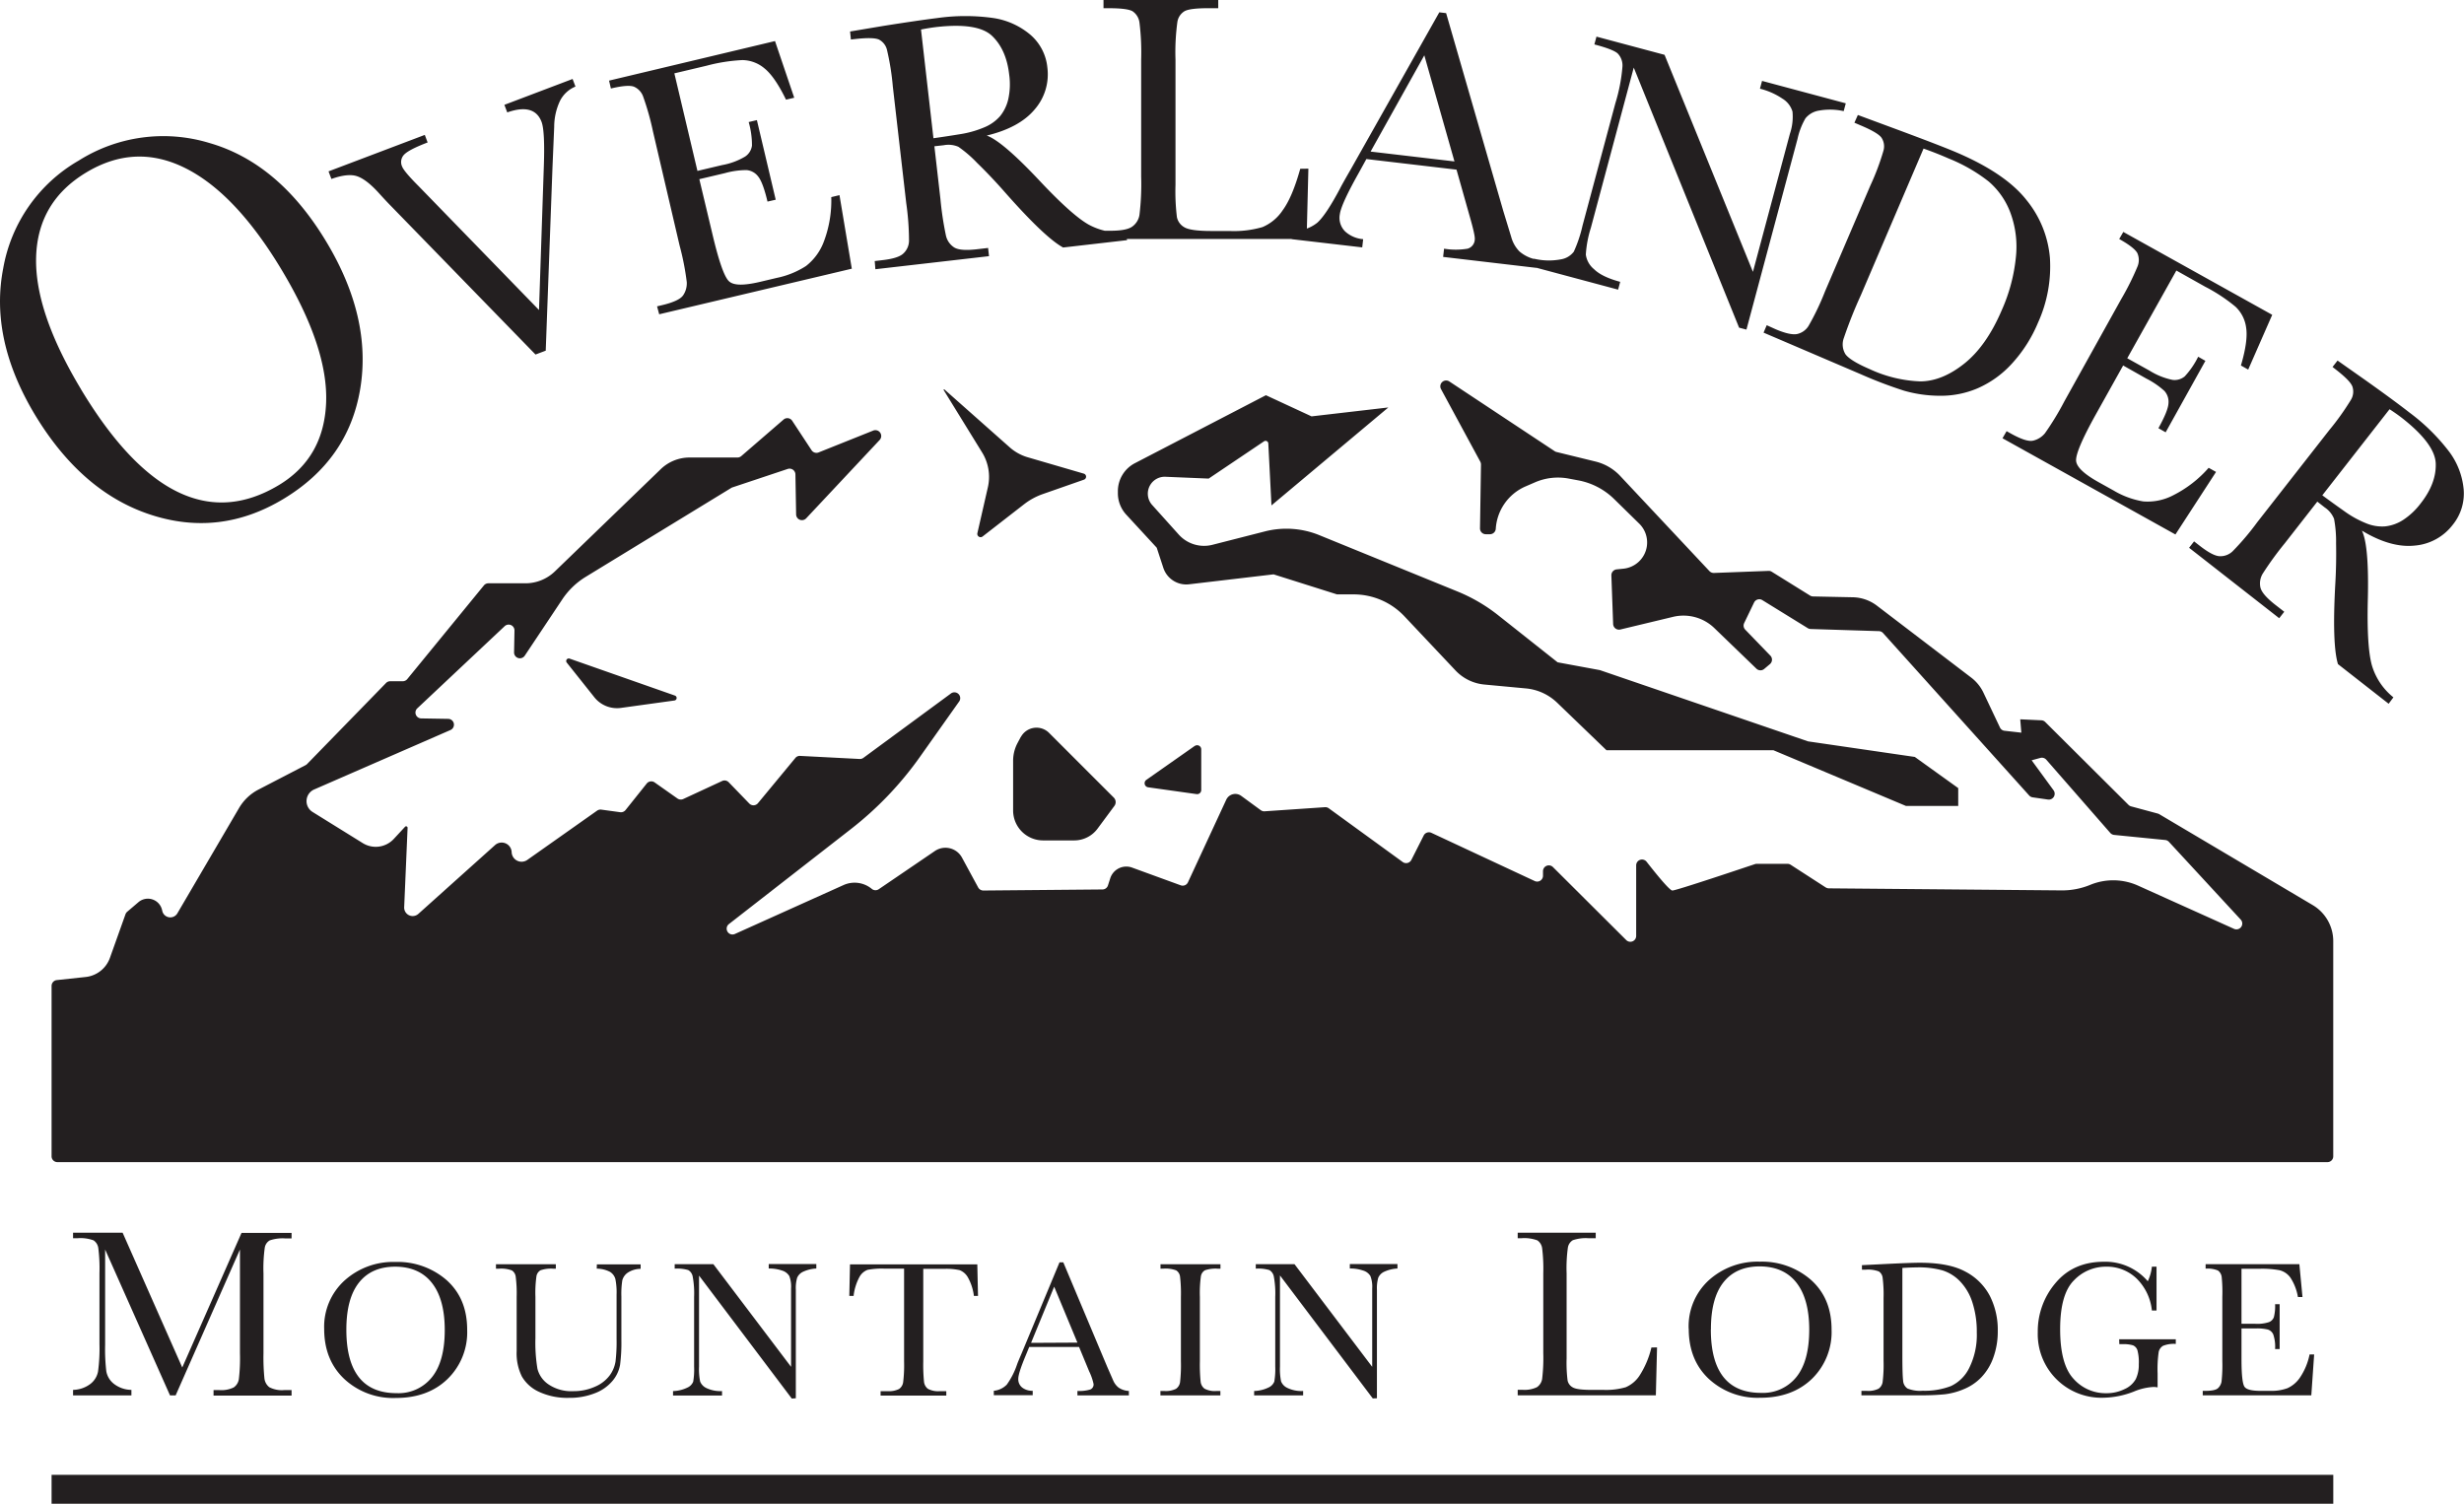 <svg id="Layer_1" data-name="Layer 1" xmlns="http://www.w3.org/2000/svg" viewBox="0 0 600 366.18"><defs><style>.cls-1{fill:#231f20;}</style></defs><path class="cls-1" d="M12.56,281.55V240.07a1.43,1.43,0,0,1,1.28-1.41l7-.75a7.07,7.07,0,0,0,5.93-4.67l3.79-10.62A1.49,1.49,0,0,1,31,222l2.71-2.31a3.54,3.54,0,0,1,5.73,1.81l.07.29a2,2,0,0,0,3.73.53l15-25.61A11.75,11.75,0,0,1,63,192.24l11.42-5.92a1.54,1.54,0,0,0,.36-.27L94,166.32a1.41,1.41,0,0,1,1-.43h3.07a1.43,1.43,0,0,0,1.1-.52l18.66-22.81a1.41,1.41,0,0,1,1.1-.52h9a10.34,10.34,0,0,0,7.2-2.91l25.77-24.89a10.1,10.1,0,0,1,7-2.83h11.67a1.44,1.44,0,0,0,.93-.34l10.3-8.9a1.41,1.41,0,0,1,2.11.3l4.71,7.16a1.42,1.42,0,0,0,1.72.54l13.3-5.32a1.42,1.42,0,0,1,1.56,2.29l-17.88,19.07a1.42,1.42,0,0,1-2.46-.95l-.17-9.74a1.43,1.43,0,0,0-1.87-1.33l-13.46,4.49a1.17,1.17,0,0,0-.3.14l-35.47,21.67a18.35,18.35,0,0,0-5.64,5.42l-9.17,13.76a1.42,1.42,0,0,1-2.6-.82l.1-5.31a1.42,1.42,0,0,0-2.39-1.06l-21.27,20a1.42,1.42,0,0,0,1,2.46l6.52.11a1.42,1.42,0,0,1,.55,2.72L76.49,192.25a3.1,3.1,0,0,0-.38,5.47l12.18,7.56a6,6,0,0,0,7.61-1l2.72-2.94a.36.36,0,0,1,.63.26l-.83,19.32a2.07,2.07,0,0,0,3.44,1.63l18.73-16.8a2.43,2.43,0,0,1,4,1.74h0a2.42,2.42,0,0,0,3.81,1.91l17-12a1.46,1.46,0,0,1,1-.25l4.61.63a1.43,1.43,0,0,0,1.31-.52l5.16-6.46a1.43,1.43,0,0,1,1.93-.27l5.55,3.91a1.45,1.45,0,0,0,1.42.13l9.45-4.38a1.4,1.4,0,0,1,1.62.3l5,5.17a1.42,1.42,0,0,0,2.12-.08l9.1-11a1.38,1.38,0,0,1,1.17-.51l14.5.75a1.42,1.42,0,0,0,.91-.28l21.24-15.62a1.42,1.42,0,0,1,2,2L224,184.32a83.09,83.09,0,0,1-16.8,17.57L177.52,225a1.42,1.42,0,0,0,1.46,2.42l26.41-11.89a6.57,6.57,0,0,1,6.82.86l.1.08a1.41,1.41,0,0,0,1.68.06l13.66-9.3a4.58,4.58,0,0,1,6.59,1.59l3.95,7.28a1.44,1.44,0,0,0,1.27.75l29-.26a1.4,1.4,0,0,0,1.34-1l.55-1.71a4.11,4.11,0,0,1,5.33-2.61l11.82,4.31a1.41,1.41,0,0,0,1.78-.74l9.32-20.1a2.43,2.43,0,0,1,3.64-.94l4.77,3.49a1.39,1.39,0,0,0,.94.27l14.69-1a1.41,1.41,0,0,1,.93.27l18,13.08a1.43,1.43,0,0,0,2.11-.52l3-5.93a1.42,1.42,0,0,1,1.87-.66l25.18,11.75a1.42,1.42,0,0,0,2-1.28v-1.12a1.42,1.42,0,0,1,2.43-1L396,228.92a1.42,1.42,0,0,0,2.42-1V210.73a1.42,1.42,0,0,1,2.54-.88c2.35,3,5.6,7,6.27,7,1,0,18-5.73,20.12-6.43a1.35,1.35,0,0,1,.44-.07h7.48a1.42,1.42,0,0,1,.77.23l8.52,5.51a1.54,1.54,0,0,0,.76.23l56.67.5a18,18,0,0,0,7-1.35h0a14.72,14.72,0,0,1,11.64.19l23.38,10.53a1.42,1.42,0,0,0,1.62-2.26L528.15,205a1.44,1.44,0,0,0-.9-.45l-12.45-1.24a1.46,1.46,0,0,1-.93-.48L498.29,185a1.44,1.44,0,0,0-1.45-.44l-2.12.58,5.34,7.31a1.43,1.43,0,0,1-1.35,2.25l-3.75-.54a1.41,1.41,0,0,1-.85-.46l-35.57-39.54a1.4,1.4,0,0,0-1-.47l-16.63-.52a1.4,1.4,0,0,1-.71-.21l-11.07-6.83a1.41,1.41,0,0,0-2,.59l-2.41,5a1.42,1.42,0,0,0,.25,1.6l6.12,6.33a1.42,1.42,0,0,1-.1,2.07l-1.39,1.17a1.41,1.41,0,0,1-1.9-.06l-10.26-9.9a10.83,10.83,0,0,0-10-2.73l-12.87,3.09a1.43,1.43,0,0,1-1.76-1.33l-.43-11.84a1.43,1.43,0,0,1,1.28-1.47l1.67-.17a6.43,6.43,0,0,0,5.67-5.33h0a6.42,6.42,0,0,0-1.85-5.65l-6.12-6a16.9,16.9,0,0,0-8.73-4.53l-2.35-.44a14.1,14.1,0,0,0-8.21.94l-2.31,1a12.06,12.06,0,0,0-7.2,10.29h0a1.42,1.42,0,0,1-1.42,1.33h-1a1.41,1.41,0,0,1-1.42-1.44l.24-15.53a1.57,1.57,0,0,0-.17-.7l-9.58-17.7a1.42,1.42,0,0,1,2-1.86l25.68,17a1.35,1.35,0,0,0,.44.2l9.52,2.33a12.21,12.21,0,0,1,6,3.5l21.74,23.18a1.46,1.46,0,0,0,1.09.45l13.29-.5a1.34,1.34,0,0,1,.8.21l9.33,5.8a1.4,1.4,0,0,0,.72.21l9.63.2a10,10,0,0,1,5.86,2L480,165a10,10,0,0,1,3,3.71l4,8.44a1.38,1.38,0,0,0,1.12.8l4.09.46-.27-3.25,5.15.24a1.42,1.42,0,0,1,.93.41L518.31,196a1.37,1.37,0,0,0,.63.36l6.49,1.75a1.94,1.94,0,0,1,.36.15l37.37,22.14a10.21,10.21,0,0,1,5,8.79v52.38a1.41,1.41,0,0,1-1.42,1.42H14A1.42,1.42,0,0,1,12.56,281.55ZM138,161.34l6.72,8.44a7.05,7.05,0,0,0,6.51,2.6l13-1.8a.62.62,0,0,0,.12-1.2l-25.65-9A.62.62,0,0,0,138,161.34Zm110.56,18.12-.78,1.47a9.23,9.23,0,0,0-1.08,4.33v12.1a7.3,7.3,0,0,0,7.29,7.29h7.59a7.06,7.06,0,0,0,5.67-2.85l4.12-5.56a1.55,1.55,0,0,0-.14-2l-15.78-15.78A4.33,4.33,0,0,0,248.59,179.46Zm42.35,2.19-11.74,8.24a1,1,0,0,0,.44,1.83l11.74,1.65a1,1,0,0,0,1.16-1v-9.89A1,1,0,0,0,290.94,181.65ZM229.8,95l9.36,15.19a11.35,11.35,0,0,1,1.4,8.44L238,129.83a.8.8,0,0,0,1.27.81l10.13-7.87a16.07,16.07,0,0,1,4.53-2.46l10-3.5a.77.77,0,0,0,0-1.47l-13.71-4a11.42,11.42,0,0,1-4.3-2.37L230,94.86A.11.11,0,0,0,229.8,95Zm79.81,28.07,28.46-23.85-18.7,2.17-11.11-5.15-31.9,16.55a7.68,7.68,0,0,0-4.15,6.82v.46a7.68,7.68,0,0,0,2,5.21l7.46,8.09,1.61,4.91a5.88,5.88,0,0,0,6.28,4l20.56-2.42,15.45,4.88h4A17,17,0,0,1,342,150.09l12.44,13.19a11.06,11.06,0,0,0,7,3.41l10.15.95a12.65,12.65,0,0,1,7.6,3.49l12,11.56h40.65l32.26,13.56h12.74v-4.34l-10.57-7.59-26-3.79-50.69-17.35-10.29-1.9-14.42-11.42a40.81,40.81,0,0,0-9.94-5.82l-33.66-13.72a21.21,21.21,0,0,0-13.28-.91l-12.73,3.25a8.28,8.28,0,0,1-8.23-2.49l-6.47-7.2a4.11,4.11,0,0,1-.39-5h0a4.11,4.11,0,0,1,3.62-1.87l10.53.44,13.52-9.1a.67.67,0,0,1,1,.52ZM44.38,333l14.43-32.77H71v1.34H69.51a9.68,9.68,0,0,0-3.83.48,2.51,2.51,0,0,0-1.21,1.8,36.38,36.38,0,0,0-.31,6.25v19.43a50.41,50.41,0,0,0,.23,6.12,3.18,3.18,0,0,0,1.19,2.15,6.61,6.61,0,0,0,3.63.7H71v1.34H52v-1.34h1.41a6.88,6.88,0,0,0,3.49-.64,3,3,0,0,0,1.26-2,43.42,43.42,0,0,0,.27-6.32V304.27L42.77,339.79H41.4L25.6,304.27v23.19a45.87,45.87,0,0,0,.29,6.49,5,5,0,0,0,1.81,3A7.07,7.07,0,0,0,32,338.45v1.34H17.79v-1.34a7.24,7.24,0,0,0,4.14-1.39A5,5,0,0,0,23.87,334a41.33,41.33,0,0,0,.35-6.72V310.05a39.62,39.62,0,0,0-.28-6.11,2.7,2.7,0,0,0-1.16-1.9,9.18,9.18,0,0,0-3.9-.52H17.79v-1.34H29.86Zm34.56-9.35a15.22,15.22,0,0,1,5-11.87,17.68,17.68,0,0,1,12.34-4.48,18.17,18.17,0,0,1,12.48,4.43c3.34,3,5,7,5,12.09a15.86,15.86,0,0,1-4.8,12q-4.78,4.61-12.61,4.6a17.45,17.45,0,0,1-12.49-4.6Q78.94,331.19,78.94,323.6Zm5.4.17q0,7.69,3.07,11.57t9.23,3.86a10.4,10.4,0,0,0,8.52-3.86q3.14-3.87,3.14-11.52,0-7.45-3.09-11.42t-8.95-4q-5.78,0-8.85,3.88T84.34,323.77Zm61-15.93H156v1.09a5.76,5.76,0,0,0-3.17.95,3.3,3.3,0,0,0-1.29,1.82,21,21,0,0,0-.23,3.94v10.63a42,42,0,0,1-.32,6.05,8.31,8.31,0,0,1-1.84,3.89,10.39,10.39,0,0,1-4.28,3,16.68,16.68,0,0,1-6.36,1.13,16.25,16.25,0,0,1-7.22-1.45,9.24,9.24,0,0,1-4.21-3.75,12.69,12.69,0,0,1-1.27-6.16l0-3.27v-9.94a32.12,32.12,0,0,0-.23-4.93,2.11,2.11,0,0,0-.94-1.53,7.41,7.41,0,0,0-3.14-.42h-.73v-1.09h14.58v1.09h-.64a8,8,0,0,0-3.08.38,2.08,2.08,0,0,0-1,1.45,29.42,29.42,0,0,0-.25,5.05v10.05a38.4,38.4,0,0,0,.49,7.43,6.48,6.48,0,0,0,2.72,3.83,9.88,9.88,0,0,0,6,1.63,12.61,12.61,0,0,0,5.31-1.09,8.65,8.65,0,0,0,3.56-2.74,7.8,7.8,0,0,0,1.42-3.36,39.78,39.78,0,0,0,.26-5.46V315.22a16.29,16.29,0,0,0-.3-3.8,3,3,0,0,0-1.32-1.72,7.15,7.15,0,0,0-3.21-.77Zm47.47,32.68-22.59-29.95v22.18a15.13,15.13,0,0,0,.27,3.62A3,3,0,0,0,172,338a7.82,7.82,0,0,0,3.82.74v1.08H163.89v-1.08a8.51,8.51,0,0,0,3.48-.84,2.7,2.7,0,0,0,1.43-1.45,17.73,17.73,0,0,0,.22-3.67V315.81a22.48,22.48,0,0,0-.34-4.93,2.29,2.29,0,0,0-1.08-1.6,9.46,9.46,0,0,0-3.31-.35v-1.09h9.42l18.92,25V313.73a7.16,7.16,0,0,0-.43-3,3.1,3.1,0,0,0-1.78-1.34,9.38,9.38,0,0,0-3.23-.49v-1.09h11.59v1.09a8.61,8.61,0,0,0-3.19.77,2.86,2.86,0,0,0-1.48,1.48,9,9,0,0,0-.32,2.9v26.44Zm15.09-25h-1.09l.17-7.68h31l.17,7.68h-1a12.24,12.24,0,0,0-1.49-4.56,3.94,3.94,0,0,0-2-1.72,15.09,15.09,0,0,0-3.7-.31h-5.14v22.54a41.55,41.55,0,0,0,.18,4.93,2.51,2.51,0,0,0,.95,1.74,5.27,5.27,0,0,0,2.92.57h1.56v1.08H214.43v-1.08h1.65a5.59,5.59,0,0,0,2.84-.52,2.45,2.45,0,0,0,1-1.62,33.72,33.72,0,0,0,.23-5.1V308.93h-4.74a18.57,18.57,0,0,0-4.15.29,3.76,3.76,0,0,0-2,1.78A12.64,12.64,0,0,0,207.86,315.52ZM262.76,328H250.62l-.82,2c-1.23,2.93-1.84,4.85-1.84,5.74a2.54,2.54,0,0,0,1,2.18,4,4,0,0,0,2.51.75v1.08H242v-1.08a5.1,5.1,0,0,0,3.16-1.5,18.67,18.67,0,0,0,2.5-4.91c.07-.24.45-1.15,1.13-2.74L258,307.39h.92l10.67,25.38,1.46,3.34a4.46,4.46,0,0,0,1.33,1.78,4.82,4.82,0,0,0,2.51.82v1.08H262.36v-1.08a9.22,9.22,0,0,0,3.12-.35,1.31,1.31,0,0,0,.81-1.35,13.81,13.81,0,0,0-1.08-3.09Zm-.4-1.06-5.66-13.62L251.07,327Zm20.23-18v-1.09h14.6v1.09h-.68a8,8,0,0,0-3.08.38,2.05,2.05,0,0,0-1,1.45,29.42,29.42,0,0,0-.25,5.05v15.66a41.4,41.4,0,0,0,.18,4.94,2.48,2.48,0,0,0,.94,1.73,5.27,5.27,0,0,0,2.93.57h.94v1.08h-14.6v-1.08h.94a5.59,5.59,0,0,0,2.84-.52,2.37,2.37,0,0,0,1-1.62,36.39,36.39,0,0,0,.21-5.1V315.81a34.66,34.66,0,0,0-.21-4.93,2.11,2.11,0,0,0-.94-1.53,7.52,7.52,0,0,0-3.16-.42Zm51.69,31.59-22.6-29.95v22.18a15.13,15.13,0,0,0,.27,3.62,3,3,0,0,0,1.55,1.6,7.82,7.82,0,0,0,3.82.74v1.08H305.39v-1.08a8.52,8.52,0,0,0,3.49-.84,2.68,2.68,0,0,0,1.42-1.45,17.46,17.46,0,0,0,.23-3.67V315.81a22.48,22.48,0,0,0-.34-4.93,2.3,2.3,0,0,0-1.09-1.6,9.38,9.38,0,0,0-3.31-.35v-1.09h9.43l18.92,25V313.73a7.13,7.13,0,0,0-.44-3,3.07,3.07,0,0,0-1.78-1.34,9.34,9.34,0,0,0-3.23-.49v-1.09h11.6v1.09a8.67,8.67,0,0,0-3.2.77,2.9,2.9,0,0,0-1.48,1.48,9.3,9.3,0,0,0-.32,2.9v26.44ZM8.51,101Q-2.57,82.56.78,65.36A37.81,37.81,0,0,1,19.16,39.11a38.6,38.6,0,0,1,32-4.24q16.83,4.91,28.3,24,11.12,18.48,8.26,35.79T69,121.51q-15.48,9.31-32.28,3.84T8.51,101Zm11.22-6.19q11.55,19.18,23.59,25t24.54-1.66q11-6.6,11.55-20.06T68.51,65.59Q57.35,47.05,45.13,40.94T21,42Q9.24,49.08,8.8,62.48T19.73,94.79ZM202.42,48l2-.48,3,17.91-46.9,11.1L160,74.6l1.17-.28c2.81-.66,4.54-1.47,5.18-2.41a5.18,5.18,0,0,0,.88-3.23,64.22,64.22,0,0,0-1.75-8.92L159,32a64.72,64.72,0,0,0-2.37-8.43,4.1,4.1,0,0,0-2.31-2.48c-1-.34-2.83-.19-5.56.46l-.45-1.92L188.72,10l4.68,13.8-2,.47q-2.74-5.62-5.27-7.64a8.52,8.52,0,0,0-5.35-2A41.77,41.77,0,0,0,172.06,16l-7.85,1.86,5.62,23.76,6-1.42a16.56,16.56,0,0,0,5.62-2.08,3.79,3.79,0,0,0,1.66-2.66,20.3,20.3,0,0,0-.8-5.74l2-.47,4.58,19.38-2,.46c-.74-3.14-1.51-5.19-2.29-6.13a3.92,3.92,0,0,0-2.81-1.54,19.4,19.4,0,0,0-5.27.74l-6.23,1.47L173.48,57q2.37,10.08,4.09,11.54c1.14,1,3.61,1,7.4.12l4.22-1a20.75,20.75,0,0,0,7.07-2.88,13.48,13.48,0,0,0,4.37-6A28.25,28.25,0,0,0,202.42,48Zm335.41,65.92,1.79,1-9.89,15.23-42.11-23.43,1-1.73,1.05.59c2.53,1.4,4.34,2,5.46,1.71a5.29,5.29,0,0,0,2.83-1.79,68.18,68.18,0,0,0,4.72-7.76l13.87-24.94A65,65,0,0,0,520.45,65a4.1,4.1,0,0,0,0-3.38q-.74-1.36-4.41-3.42l1-1.72L553.3,76.66,547.45,90l-1.77-1c1.18-4,1.6-7.06,1.27-9.2a8.49,8.49,0,0,0-2.59-5.11,40.64,40.64,0,0,0-7.4-4.88l-7-3.93L518,87.24l5.4,3A16.94,16.94,0,0,0,529,92.5a3.84,3.84,0,0,0,3-.85,20.14,20.14,0,0,0,3.27-4.78l1.76,1-9.68,17.4-1.76-1c1.57-2.83,2.39-4.85,2.45-6.08a3.94,3.94,0,0,0-1-3,20,20,0,0,0-4.39-3L517,89l-6.7,12q-5,9-4.75,11.28c.18,1.49,2,3.19,5.38,5.08l3.79,2.11a20.62,20.62,0,0,0,7.17,2.63,13.42,13.42,0,0,0,7.29-1.49A28.45,28.45,0,0,0,537.83,113.91ZM274.44,58.48l-15.56,1.79q-4.47-2.42-14.41-13.72-3.18-3.61-6.53-6.87a29.58,29.58,0,0,0-4.56-3.93,6.08,6.08,0,0,0-3.55-.39l-2.3.26L229,48.46a77.81,77.81,0,0,0,1.34,8.89,4.62,4.62,0,0,0,2.07,2.94c1,.58,2.81.71,5.43.41l2.77-.32.22,2-27.67,3.18L213,63.57l1.87-.22c2.48-.28,4.15-.79,5-1.53a4.29,4.29,0,0,0,1.48-3.13,65.68,65.68,0,0,0-.68-9.27l-3.26-28.35A62.34,62.34,0,0,0,216,12.2a3.84,3.84,0,0,0-2-2.58q-1.41-.6-5.8-.11l-1,.11L207,7.67l8.23-1.38Q223.4,5,228.26,4.39a48.82,48.82,0,0,1,13.63,0,18.11,18.11,0,0,1,9,4.06,12.07,12.07,0,0,1,4.15,8,13,13,0,0,1-3.06,10.16q-3.72,4.48-11.71,6.4,3.83,1.34,13.13,11.27Q261,52.34,265,54.64a15.69,15.69,0,0,0,9.2,1.88ZM227.3,33.66c2.13-.3,4.33-.63,6.58-1A25,25,0,0,0,239.7,31a10.3,10.3,0,0,0,3.82-2.71,10.14,10.14,0,0,0,2-4.14,16.79,16.79,0,0,0,.22-6q-.69-6.09-4.17-9.41t-13.7-2.14c-1.05.13-2.25.32-3.6.59ZM581.65,171.37l-12.34-9.65q-1.48-4.86-.63-19.89c.18-3.2.23-6.36.17-9.48a29.88,29.88,0,0,0-.49-6,6,6,0,0,0-2.25-2.77l-1.83-1.43-7.95,10.18a78.7,78.7,0,0,0-5.29,7.28,4.58,4.58,0,0,0-.59,3.54c.31,1.12,1.51,2.49,3.58,4.11l2.2,1.71L555,150.54l-21.94-17.15,1.21-1.56,1.49,1.16c2,1.54,3.51,2.35,4.66,2.45a4.31,4.31,0,0,0,3.24-1.2,64.13,64.13,0,0,0,6-7.08l17.58-22.48a63.19,63.19,0,0,0,5.22-7.31,3.85,3.85,0,0,0,.36-3.25c-.38-1-1.73-2.34-4.05-4.15l-.78-.61,1.22-1.56,6.82,4.8q6.79,4.82,10.65,7.83a48.62,48.62,0,0,1,9.71,9.56,18.08,18.08,0,0,1,3.53,9.18,12.06,12.06,0,0,1-2.65,8.61,13,13,0,0,1-9.31,5.08q-5.79.6-12.83-3.65,1.8,3.63,1.44,17.25-.25,11.07,1,15.56a15.67,15.67,0,0,0,5.24,7.79ZM565.5,120.61c1.72,1.28,3.52,2.57,5.4,3.9a24.82,24.82,0,0,0,5.28,2.92,10.14,10.14,0,0,0,4.61.75,10,10,0,0,0,4.34-1.54,17,17,0,0,0,4.36-4.11q3.78-4.83,3.63-9.63t-8.25-11.14c-.84-.65-1.83-1.35-3-2.11ZM318.6,41.07l-.43,17.12H268.73v-2h1.72q3.74,0,5.17-.95a4.33,4.33,0,0,0,1.85-2.94,62.31,62.31,0,0,0,.41-9.29V14.51a59.21,59.21,0,0,0-.41-9,3.91,3.91,0,0,0-1.72-2.79Q274.45,2,270,2h-1.29V0h27.94V2H294.1q-4.29,0-5.63.71a3.71,3.71,0,0,0-1.77,2.64,54.36,54.36,0,0,0-.46,9.19V45a51.54,51.54,0,0,0,.35,7.9,3.69,3.69,0,0,0,1.86,2.47q1.53.88,6.55.88h4.42a24.88,24.88,0,0,0,8-.95,11.09,11.09,0,0,0,4.93-4.11q2.34-3.18,4.27-10.09ZM423.48,79.79,397.83,16.46l-10.44,39A26.91,26.91,0,0,0,386.16,62a5.55,5.55,0,0,0,2,3.55c1.26,1.25,3.39,2.28,6.37,3.08l-.51,1.9L373,64.9l.51-1.91a15.58,15.58,0,0,0,6.54.17,4.93,4.93,0,0,0,3.18-1.87,32.29,32.29,0,0,0,2.13-6.37l8-29.8a41.2,41.2,0,0,0,1.71-8.83A4.19,4.19,0,0,0,393.9,13q-1.14-1-5.66-2.18l.51-1.9,16.58,4.43L426.85,66.2l9-33.61a13,13,0,0,0,.63-5.43A5.54,5.54,0,0,0,434,24a17,17,0,0,0-5.44-2.4l.51-1.9,20.39,5.46-.51,1.9a15.43,15.43,0,0,0-6-.13,5.29,5.29,0,0,0-3.31,1.89,17.17,17.17,0,0,0-1.93,5L425.27,80.26ZM354.67,41.31l-21.95-2.58-1.92,3.49q-4.26,7.58-4.55,10a4.67,4.67,0,0,0,1.31,4.15,7.36,7.36,0,0,0,4.38,1.87l-.23,2-17.18-2,.23-2a9.31,9.31,0,0,0,6-2q2.13-1.89,5.56-8.36c.19-.4,1.07-2,2.63-4.7L350.48,3l1.66.2,13.92,48.17L368,57.73a8,8,0,0,0,2,3.5,8.74,8.74,0,0,0,4.36,2l-.23,2-22.72-2.67.23-2a17.48,17.48,0,0,0,5.72,0,2.42,2.42,0,0,0,1.76-2.28q.11-.95-1.3-5.82Zm-.5-2-7.34-25.84L333.75,36.91ZM452.4,28l9,3.33q11.25,4.17,15.07,5.81,11.91,5.1,17,11.58a25.64,25.64,0,0,1,5.7,14.09,33.1,33.1,0,0,1-2.89,15.74,34.14,34.14,0,0,1-6.37,10,24.58,24.58,0,0,1-8.34,6,22.7,22.7,0,0,1-9.28,1.82,31.7,31.7,0,0,1-8.64-1.23,106.24,106.24,0,0,1-10.51-4L429.44,81l.77-1.81,2.21,1q3.43,1.45,5.13,1.16a4.37,4.37,0,0,0,2.85-2,62.54,62.54,0,0,0,4-8.38l11.05-25.8a59.63,59.63,0,0,0,3.17-8.43,3.81,3.81,0,0,0-.48-3.23q-.9-1.22-5-2.95l-1.58-.68Zm16,8.17L453.11,71.93A110.11,110.11,0,0,0,449,82.27a4.54,4.54,0,0,0,.39,4c.72,1,2.68,2.24,5.86,3.6a32,32,0,0,0,12.3,3q5.31,0,10.74-4.31t9.16-13.05a41.89,41.89,0,0,0,3.43-12.86,23.83,23.83,0,0,0-1.32-10.81,18.54,18.54,0,0,0-5.31-7.65,39.51,39.51,0,0,0-9.7-5.58C472.58,37.74,470.52,36.93,468.42,36.19Zm-64.9,291.94-.29,11.66H369.57v-1.34h1.17a6.93,6.93,0,0,0,3.52-.64,3,3,0,0,0,1.26-2,42.86,42.86,0,0,0,.28-6.32V310.05a41,41,0,0,0-.28-6.11,2.74,2.74,0,0,0-1.17-1.9,9.15,9.15,0,0,0-3.9-.52h-.88v-1.34h19v1.34h-1.75A9.72,9.72,0,0,0,383,302a2.57,2.57,0,0,0-1.21,1.8,36.38,36.38,0,0,0-.31,6.25v20.74a34.51,34.51,0,0,0,.24,5.38,2.49,2.49,0,0,0,1.27,1.68c.69.4,2.17.6,4.45.6h3a17.21,17.21,0,0,0,5.42-.64,7.6,7.6,0,0,0,3.36-2.81,22,22,0,0,0,2.91-6.87Zm7.7-4.53a15.22,15.22,0,0,1,4.95-11.87,17.71,17.71,0,0,1,12.35-4.48A18.14,18.14,0,0,1,441,311.68c3.34,3,5,7,5,12.09a15.88,15.88,0,0,1-4.79,12q-4.8,4.61-12.62,4.6a17.45,17.45,0,0,1-12.49-4.6Q411.23,331.19,411.22,323.6Zm5.4.17q0,7.69,3.07,11.57t9.23,3.86a10.42,10.42,0,0,0,8.53-3.86q3.12-3.87,3.13-11.52,0-7.45-3.09-11.42t-8.95-4q-5.78,0-8.85,3.88T416.62,323.77Zm36.79-15.67,5.26-.26q6.57-.33,8.86-.33,7.11,0,11.09,2.17a14.07,14.07,0,0,1,5.93,5.88,18.25,18.25,0,0,1,1.94,8.56,18.56,18.56,0,0,1-1.06,6.42,13.47,13.47,0,0,1-2.91,4.83,12.31,12.31,0,0,1-4.29,2.92,17,17,0,0,1-4.63,1.25,57.14,57.14,0,0,1-6.17.25H453.27v-1.08h1.32a5.59,5.59,0,0,0,2.84-.52,2.41,2.41,0,0,0,1-1.62,33.72,33.72,0,0,0,.23-5.1V316.06a32.31,32.31,0,0,0-.23-4.93,2.1,2.1,0,0,0-.94-1.53,7.43,7.43,0,0,0-3.15-.42h-.94Zm9.85.66v21.35c0,3.15.06,5.19.18,6.1a2.47,2.47,0,0,0,1.06,1.92,8.1,8.1,0,0,0,3.73.55,17.7,17.7,0,0,0,6.86-1.14,9.43,9.43,0,0,0,4.49-4.5,18,18,0,0,0,1.8-8.56,23,23,0,0,0-1.05-7.24,13.15,13.15,0,0,0-3-5.17,10.19,10.19,0,0,0-4.34-2.71,21.54,21.54,0,0,0-6.1-.72Q465.09,308.64,463.26,308.76Zm52.79,17.39h13.79v1.13a7,7,0,0,0-3.1.46,2.28,2.28,0,0,0-1.07,1.53,29.42,29.42,0,0,0-.26,5.19v3.4a5.65,5.65,0,0,0-1-.1,14.25,14.25,0,0,0-4.75,1.11,21.15,21.15,0,0,1-7.43,1.51,15.49,15.49,0,0,1-16-15.95,18.13,18.13,0,0,1,4.34-12q4.33-5.16,11.78-5.16A13.59,13.59,0,0,1,523,312a11,11,0,0,0,1-3.55h1.13v10.67H524a12.74,12.74,0,0,0-3.74-7.8,10.42,10.42,0,0,0-7.41-2.87,10.73,10.73,0,0,0-7.84,3.34q-3.35,3.35-3.35,11.88t3.23,12.05a10.41,10.41,0,0,0,8,3.54,9.81,9.81,0,0,0,4.46-1,5.81,5.81,0,0,0,2.73-2.44,8,8,0,0,0,.73-3.62,11.27,11.27,0,0,0-.34-3.43,2,2,0,0,0-1.05-1.16,7.88,7.88,0,0,0-2.59-.29h-.76Zm46.34,3.7h1.14l-.69,9.94H536.38v-1.08H537c1.59,0,2.62-.22,3.08-.64a2.88,2.88,0,0,0,.88-1.61,36.67,36.67,0,0,0,.19-5V315.81A36.21,36.21,0,0,0,541,311a2.29,2.29,0,0,0-.92-1.62,6.59,6.59,0,0,0-3-.45v-1.09h22.83l.76,8h-1.11a12.34,12.34,0,0,0-1.85-4.75,4.64,4.64,0,0,0-2.6-1.77,23.28,23.28,0,0,0-4.86-.36h-4.43v13.4h3.4a9.12,9.12,0,0,0,3.26-.4,2.08,2.08,0,0,0,1.22-1.21,10.83,10.83,0,0,0,.3-3.17h1.11v10.93H554a9.32,9.32,0,0,0-.45-3.57,2.17,2.17,0,0,0-1.31-1.18,10.85,10.85,0,0,0-2.91-.27h-3.51V331c0,3.79.25,6,.73,6.69s1.8,1,3.94,1h2.38a11.3,11.3,0,0,0,4.14-.65,7.34,7.34,0,0,0,3.1-2.67A15.47,15.47,0,0,0,562.39,329.85ZM132.89,85.39l-2.49.94L95.23,50.19q-1-1-3.17-3.39c-2-2.17-3.77-3.48-5.25-3.93s-3.52-.21-6.11.71L80,41.73l23.44-8.88.69,1.84q-4.36,1.66-5.63,2.87a2.6,2.6,0,0,0-.58,3c.3.78,1.61,2.36,4,4.75l29.33,30.18,1.17-34.82q.31-8.74-.55-11-1.76-4.61-8.35-2.3l-.7-1.84,16.61-6.3.7,1.85a7.33,7.33,0,0,0-3.77,3.49,14.87,14.87,0,0,0-1.41,6.32l-.42,9.93ZM568.17,359.13H12.56v7.05H568.17Z"/></svg>